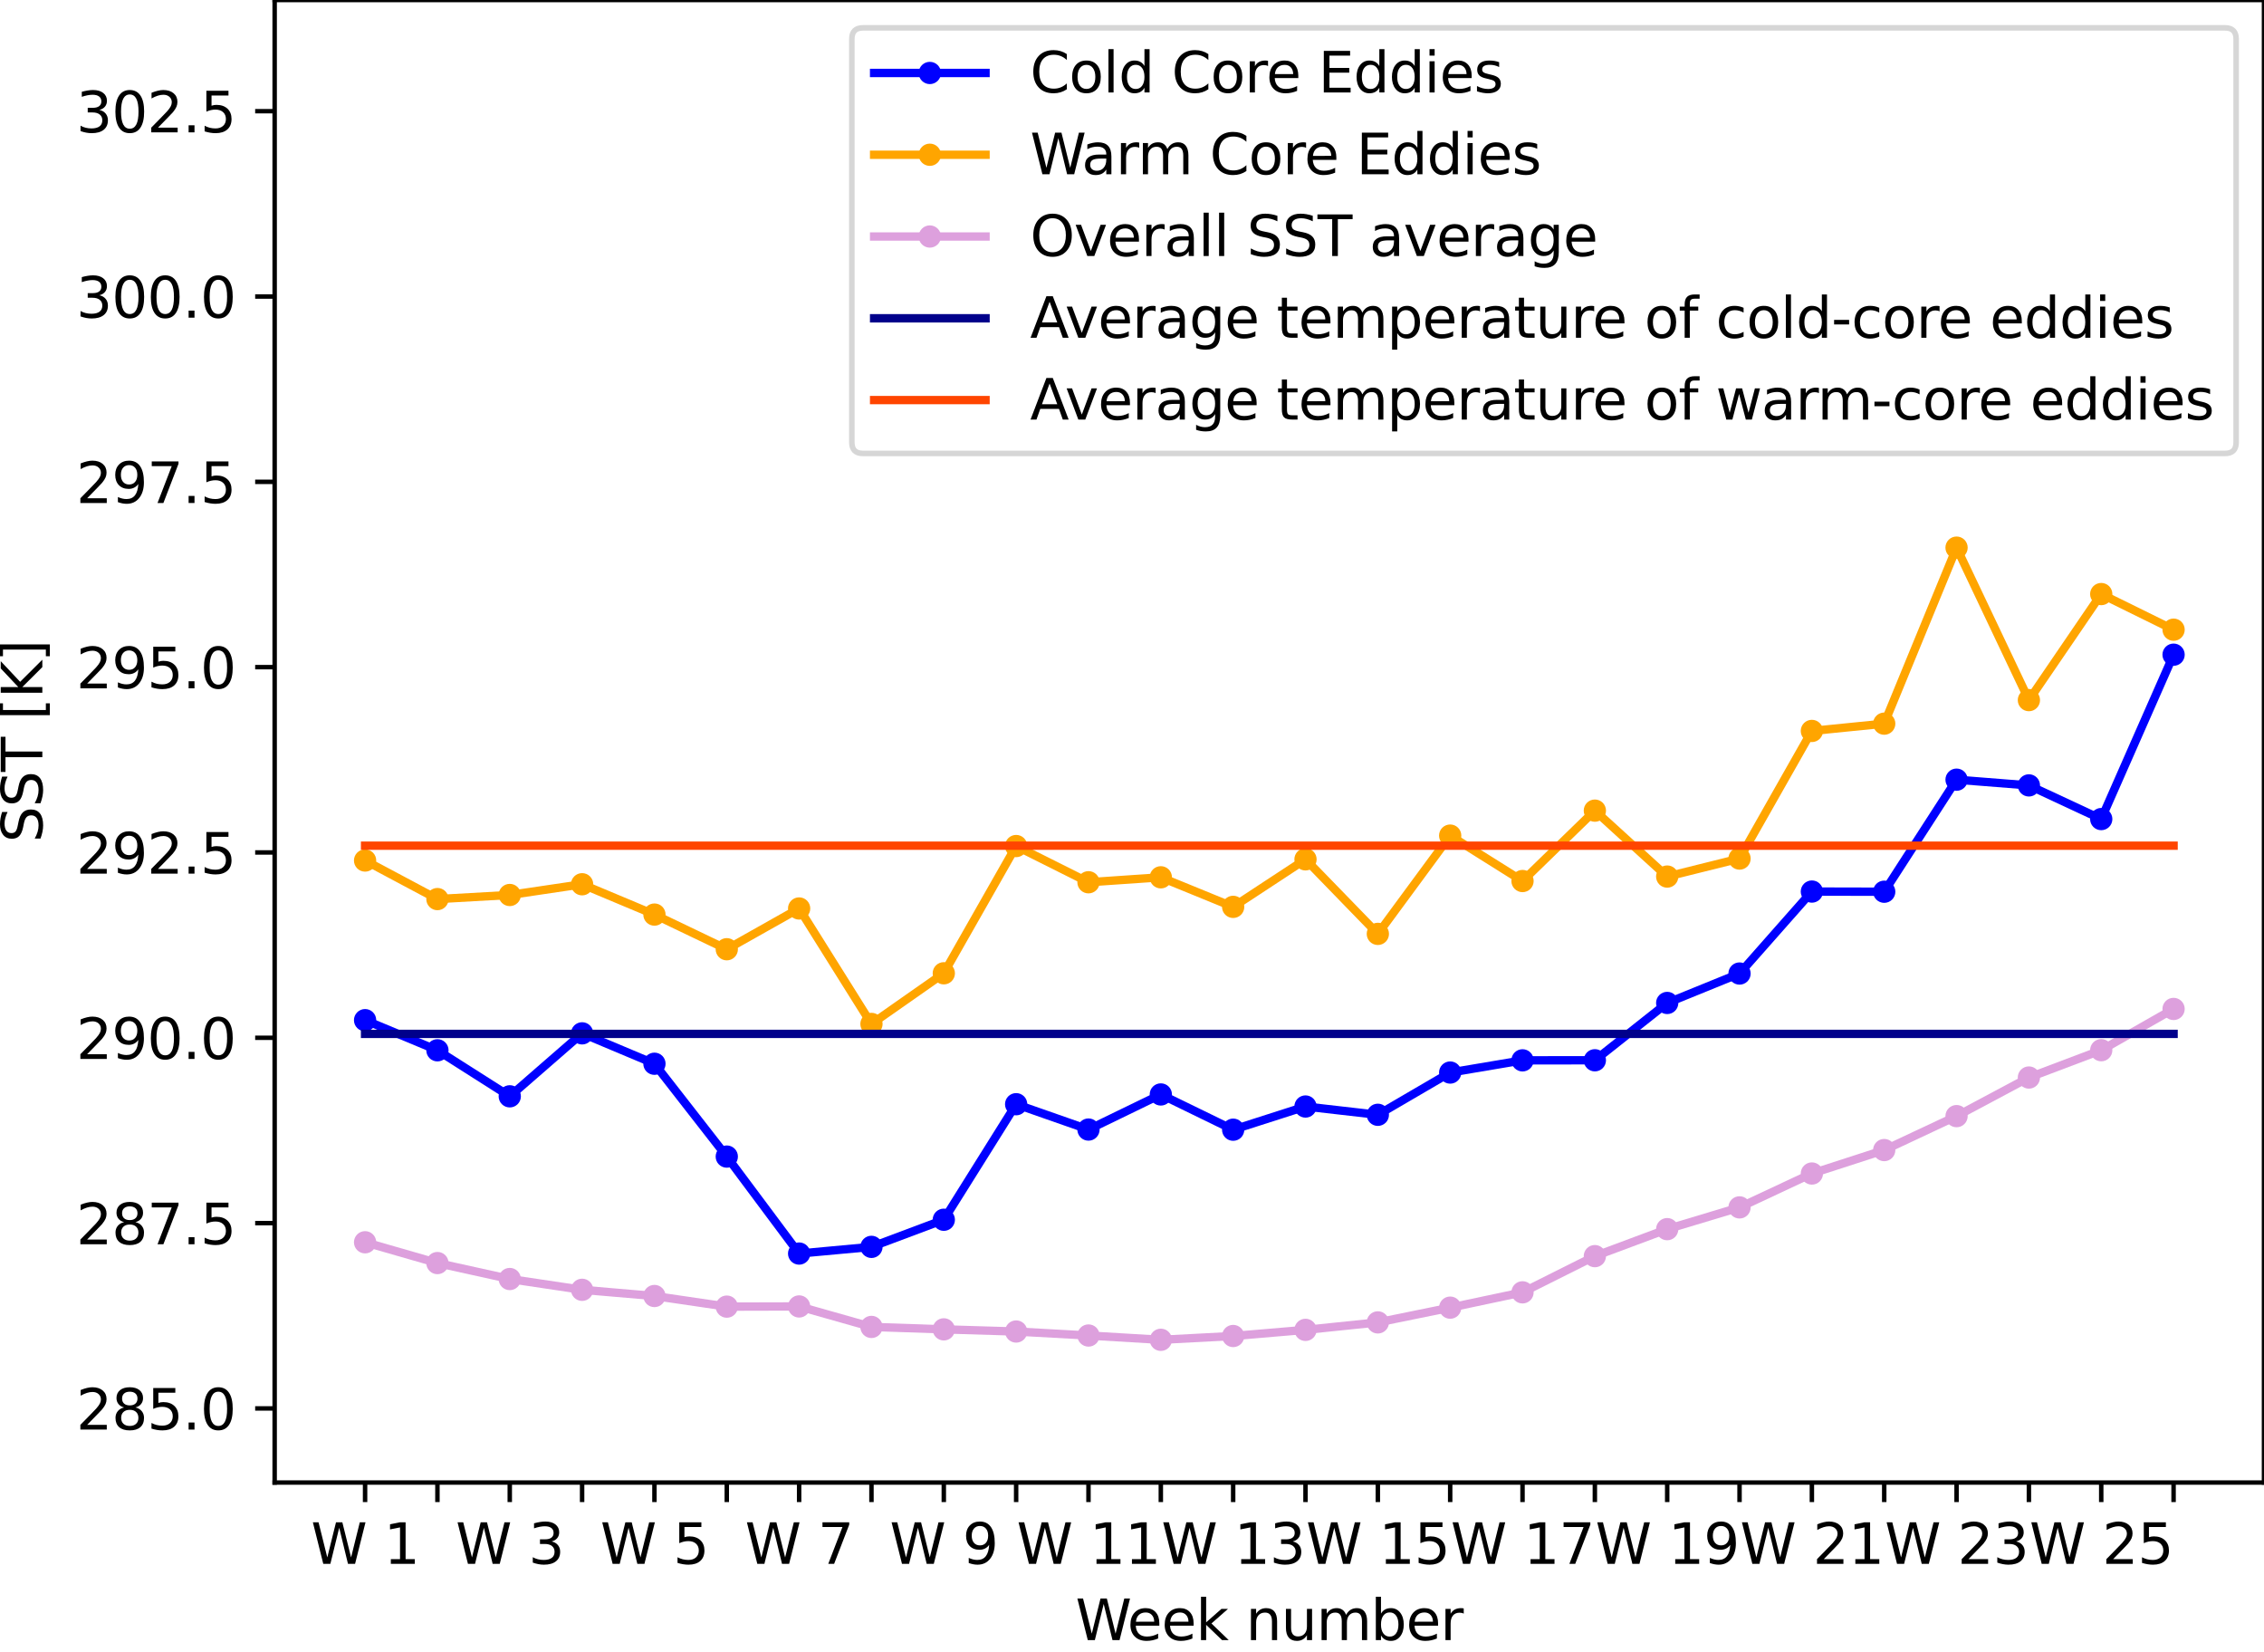 <?xml version="1.0" encoding="utf-8" standalone="no"?>
<!DOCTYPE svg PUBLIC "-//W3C//DTD SVG 1.1//EN"
  "http://www.w3.org/Graphics/SVG/1.1/DTD/svg11.dtd">
<svg xmlns:xlink="http://www.w3.org/1999/xlink" width="406.426pt" height="296.468pt" viewBox="0 0 406.426 296.468" xmlns="http://www.w3.org/2000/svg" version="1.1">
 <defs>
  <style type="text/css">*{stroke-linejoin: round; stroke-linecap: butt}</style>
 </defs>
 <g id="figure_1">
  <g id="patch_1">
   <path d="M 0 296.468 
L 406.426 296.468 
L 406.426 0 
L 0 0 
z
" style="fill: #ffffff"/>
  </g>
  <g id="axes_1">
   <g id="patch_2">
    <path d="M 49.306 266.112 
L 406.426 266.112 
L 406.426 -0 
L 49.306 -0 
z
" style="fill: #ffffff"/>
   </g>
   <g id="matplotlib.axis_1">
    <g id="xtick_1">
     <g id="line2d_1">
      <defs>
       <path id="mbf5669406e" d="M 0 0 
L 0 3.5 
" style="stroke: #000000; stroke-width: 0.8"/>
      </defs>
      <g>
       <use xlink:href="#mbf5669406e" x="65.539" y="266.112" style="stroke: #000000; stroke-width: 0.8"/>
      </g>
     </g>
     <g id="text_1">
      <!-- W 1 -->
      <g transform="translate(55.825 280.71)scale(0.1 -0.1)">
       <defs>
        <path id="DejaVuSans-57" d="M 213 4666 
L 850 4666 
L 1831 722 
L 2809 4666 
L 3519 4666 
L 4500 722 
L 5478 4666 
L 6119 4666 
L 4947 0 
L 4153 0 
L 3169 4050 
L 2175 0 
L 1381 0 
L 213 4666 
z
" transform="scale(0.016)"/>
        <path id="DejaVuSans-20" transform="scale(0.016)"/>
        <path id="DejaVuSans-31" d="M 794 531 
L 1825 531 
L 1825 4091 
L 703 3866 
L 703 4441 
L 1819 4666 
L 2450 4666 
L 2450 531 
L 3481 531 
L 3481 0 
L 794 0 
L 794 531 
z
" transform="scale(0.016)"/>
       </defs>
       <use xlink:href="#DejaVuSans-57"/>
       <use xlink:href="#DejaVuSans-20" x="98.877"/>
       <use xlink:href="#DejaVuSans-31" x="130.664"/>
      </g>
     </g>
    </g>
    <g id="xtick_2">
     <g id="line2d_2">
      <g>
       <use xlink:href="#mbf5669406e" x="78.525" y="266.112" style="stroke: #000000; stroke-width: 0.8"/>
      </g>
     </g>
     <g id="text_2">
      <!--   -->
      <g transform="translate(76.936 280.71)scale(0.1 -0.1)">
       <use xlink:href="#DejaVuSans-20"/>
      </g>
     </g>
    </g>
    <g id="xtick_3">
     <g id="line2d_3">
      <g>
       <use xlink:href="#mbf5669406e" x="91.511" y="266.112" style="stroke: #000000; stroke-width: 0.8"/>
      </g>
     </g>
     <g id="text_3">
      <!-- W 3 -->
      <g transform="translate(81.797 280.71)scale(0.1 -0.1)">
       <defs>
        <path id="DejaVuSans-33" d="M 2597 2516 
Q 3050 2419 3304 2112 
Q 3559 1806 3559 1356 
Q 3559 666 3084 287 
Q 2609 -91 1734 -91 
Q 1441 -91 1130 -33 
Q 819 25 488 141 
L 488 750 
Q 750 597 1062 519 
Q 1375 441 1716 441 
Q 2309 441 2620 675 
Q 2931 909 2931 1356 
Q 2931 1769 2642 2001 
Q 2353 2234 1838 2234 
L 1294 2234 
L 1294 2753 
L 1863 2753 
Q 2328 2753 2575 2939 
Q 2822 3125 2822 3475 
Q 2822 3834 2567 4026 
Q 2313 4219 1838 4219 
Q 1578 4219 1281 4162 
Q 984 4106 628 3988 
L 628 4550 
Q 988 4650 1302 4700 
Q 1616 4750 1894 4750 
Q 2613 4750 3031 4423 
Q 3450 4097 3450 3541 
Q 3450 3153 3228 2886 
Q 3006 2619 2597 2516 
z
" transform="scale(0.016)"/>
       </defs>
       <use xlink:href="#DejaVuSans-57"/>
       <use xlink:href="#DejaVuSans-20" x="98.877"/>
       <use xlink:href="#DejaVuSans-33" x="130.664"/>
      </g>
     </g>
    </g>
    <g id="xtick_4">
     <g id="line2d_4">
      <g>
       <use xlink:href="#mbf5669406e" x="104.498" y="266.112" style="stroke: #000000; stroke-width: 0.8"/>
      </g>
     </g>
     <g id="text_4">
      <!--   -->
      <g transform="translate(102.908 280.71)scale(0.1 -0.1)">
       <use xlink:href="#DejaVuSans-20"/>
      </g>
     </g>
    </g>
    <g id="xtick_5">
     <g id="line2d_5">
      <g>
       <use xlink:href="#mbf5669406e" x="117.484" y="266.112" style="stroke: #000000; stroke-width: 0.8"/>
      </g>
     </g>
     <g id="text_5">
      <!-- W 5 -->
      <g transform="translate(107.77 280.71)scale(0.1 -0.1)">
       <defs>
        <path id="DejaVuSans-35" d="M 691 4666 
L 3169 4666 
L 3169 4134 
L 1269 4134 
L 1269 2991 
Q 1406 3038 1543 3061 
Q 1681 3084 1819 3084 
Q 2600 3084 3056 2656 
Q 3513 2228 3513 1497 
Q 3513 744 3044 326 
Q 2575 -91 1722 -91 
Q 1428 -91 1123 -41 
Q 819 9 494 109 
L 494 744 
Q 775 591 1075 516 
Q 1375 441 1709 441 
Q 2250 441 2565 725 
Q 2881 1009 2881 1497 
Q 2881 1984 2565 2268 
Q 2250 2553 1709 2553 
Q 1456 2553 1204 2497 
Q 953 2441 691 2322 
L 691 4666 
z
" transform="scale(0.016)"/>
       </defs>
       <use xlink:href="#DejaVuSans-57"/>
       <use xlink:href="#DejaVuSans-20" x="98.877"/>
       <use xlink:href="#DejaVuSans-35" x="130.664"/>
      </g>
     </g>
    </g>
    <g id="xtick_6">
     <g id="line2d_6">
      <g>
       <use xlink:href="#mbf5669406e" x="130.47" y="266.112" style="stroke: #000000; stroke-width: 0.8"/>
      </g>
     </g>
     <g id="text_6">
      <!--   -->
      <g transform="translate(128.881 280.71)scale(0.1 -0.1)">
       <use xlink:href="#DejaVuSans-20"/>
      </g>
     </g>
    </g>
    <g id="xtick_7">
     <g id="line2d_7">
      <g>
       <use xlink:href="#mbf5669406e" x="143.456" y="266.112" style="stroke: #000000; stroke-width: 0.8"/>
      </g>
     </g>
     <g id="text_7">
      <!-- W 7 -->
      <g transform="translate(133.742 280.71)scale(0.1 -0.1)">
       <defs>
        <path id="DejaVuSans-37" d="M 525 4666 
L 3525 4666 
L 3525 4397 
L 1831 0 
L 1172 0 
L 2766 4134 
L 525 4134 
L 525 4666 
z
" transform="scale(0.016)"/>
       </defs>
       <use xlink:href="#DejaVuSans-57"/>
       <use xlink:href="#DejaVuSans-20" x="98.877"/>
       <use xlink:href="#DejaVuSans-37" x="130.664"/>
      </g>
     </g>
    </g>
    <g id="xtick_8">
     <g id="line2d_8">
      <g>
       <use xlink:href="#mbf5669406e" x="156.442" y="266.112" style="stroke: #000000; stroke-width: 0.8"/>
      </g>
     </g>
     <g id="text_8">
      <!--   -->
      <g transform="translate(154.853 280.71)scale(0.1 -0.1)">
       <use xlink:href="#DejaVuSans-20"/>
      </g>
     </g>
    </g>
    <g id="xtick_9">
     <g id="line2d_9">
      <g>
       <use xlink:href="#mbf5669406e" x="169.428" y="266.112" style="stroke: #000000; stroke-width: 0.8"/>
      </g>
     </g>
     <g id="text_9">
      <!-- W 9 -->
      <g transform="translate(159.714 280.71)scale(0.1 -0.1)">
       <defs>
        <path id="DejaVuSans-39" d="M 703 97 
L 703 672 
Q 941 559 1184 500 
Q 1428 441 1663 441 
Q 2288 441 2617 861 
Q 2947 1281 2994 2138 
Q 2813 1869 2534 1725 
Q 2256 1581 1919 1581 
Q 1219 1581 811 2004 
Q 403 2428 403 3163 
Q 403 3881 828 4315 
Q 1253 4750 1959 4750 
Q 2769 4750 3195 4129 
Q 3622 3509 3622 2328 
Q 3622 1225 3098 567 
Q 2575 -91 1691 -91 
Q 1453 -91 1209 -44 
Q 966 3 703 97 
z
M 1959 2075 
Q 2384 2075 2632 2365 
Q 2881 2656 2881 3163 
Q 2881 3666 2632 3958 
Q 2384 4250 1959 4250 
Q 1534 4250 1286 3958 
Q 1038 3666 1038 3163 
Q 1038 2656 1286 2365 
Q 1534 2075 1959 2075 
z
" transform="scale(0.016)"/>
       </defs>
       <use xlink:href="#DejaVuSans-57"/>
       <use xlink:href="#DejaVuSans-20" x="98.877"/>
       <use xlink:href="#DejaVuSans-39" x="130.664"/>
      </g>
     </g>
    </g>
    <g id="xtick_10">
     <g id="line2d_10">
      <g>
       <use xlink:href="#mbf5669406e" x="182.415" y="266.112" style="stroke: #000000; stroke-width: 0.8"/>
      </g>
     </g>
     <g id="text_10">
      <!--   -->
      <g transform="translate(180.826 280.71)scale(0.1 -0.1)">
       <use xlink:href="#DejaVuSans-20"/>
      </g>
     </g>
    </g>
    <g id="xtick_11">
     <g id="line2d_11">
      <g>
       <use xlink:href="#mbf5669406e" x="195.401" y="266.112" style="stroke: #000000; stroke-width: 0.8"/>
      </g>
     </g>
     <g id="text_11">
      <!-- W 11 -->
      <g transform="translate(182.505 280.71)scale(0.1 -0.1)">
       <use xlink:href="#DejaVuSans-57"/>
       <use xlink:href="#DejaVuSans-20" x="98.877"/>
       <use xlink:href="#DejaVuSans-31" x="130.664"/>
       <use xlink:href="#DejaVuSans-31" x="194.287"/>
      </g>
     </g>
    </g>
    <g id="xtick_12">
     <g id="line2d_12">
      <g>
       <use xlink:href="#mbf5669406e" x="208.387" y="266.112" style="stroke: #000000; stroke-width: 0.8"/>
      </g>
     </g>
     <g id="text_12">
      <!--   -->
      <g transform="translate(206.798 280.71)scale(0.1 -0.1)">
       <use xlink:href="#DejaVuSans-20"/>
      </g>
     </g>
    </g>
    <g id="xtick_13">
     <g id="line2d_13">
      <g>
       <use xlink:href="#mbf5669406e" x="221.373" y="266.112" style="stroke: #000000; stroke-width: 0.8"/>
      </g>
     </g>
     <g id="text_13">
      <!-- W 13 -->
      <g transform="translate(208.478 280.71)scale(0.1 -0.1)">
       <use xlink:href="#DejaVuSans-57"/>
       <use xlink:href="#DejaVuSans-20" x="98.877"/>
       <use xlink:href="#DejaVuSans-31" x="130.664"/>
       <use xlink:href="#DejaVuSans-33" x="194.287"/>
      </g>
     </g>
    </g>
    <g id="xtick_14">
     <g id="line2d_14">
      <g>
       <use xlink:href="#mbf5669406e" x="234.359" y="266.112" style="stroke: #000000; stroke-width: 0.8"/>
      </g>
     </g>
     <g id="text_14">
      <!--   -->
      <g transform="translate(232.77 280.71)scale(0.1 -0.1)">
       <use xlink:href="#DejaVuSans-20"/>
      </g>
     </g>
    </g>
    <g id="xtick_15">
     <g id="line2d_15">
      <g>
       <use xlink:href="#mbf5669406e" x="247.346" y="266.112" style="stroke: #000000; stroke-width: 0.8"/>
      </g>
     </g>
     <g id="text_15">
      <!-- W 15 -->
      <g transform="translate(234.45 280.71)scale(0.1 -0.1)">
       <use xlink:href="#DejaVuSans-57"/>
       <use xlink:href="#DejaVuSans-20" x="98.877"/>
       <use xlink:href="#DejaVuSans-31" x="130.664"/>
       <use xlink:href="#DejaVuSans-35" x="194.287"/>
      </g>
     </g>
    </g>
    <g id="xtick_16">
     <g id="line2d_16">
      <g>
       <use xlink:href="#mbf5669406e" x="260.332" y="266.112" style="stroke: #000000; stroke-width: 0.8"/>
      </g>
     </g>
     <g id="text_16">
      <!--   -->
      <g transform="translate(258.743 280.71)scale(0.1 -0.1)">
       <use xlink:href="#DejaVuSans-20"/>
      </g>
     </g>
    </g>
    <g id="xtick_17">
     <g id="line2d_17">
      <g>
       <use xlink:href="#mbf5669406e" x="273.318" y="266.112" style="stroke: #000000; stroke-width: 0.8"/>
      </g>
     </g>
     <g id="text_17">
      <!-- W 17 -->
      <g transform="translate(260.423 280.71)scale(0.1 -0.1)">
       <use xlink:href="#DejaVuSans-57"/>
       <use xlink:href="#DejaVuSans-20" x="98.877"/>
       <use xlink:href="#DejaVuSans-31" x="130.664"/>
       <use xlink:href="#DejaVuSans-37" x="194.287"/>
      </g>
     </g>
    </g>
    <g id="xtick_18">
     <g id="line2d_18">
      <g>
       <use xlink:href="#mbf5669406e" x="286.304" y="266.112" style="stroke: #000000; stroke-width: 0.8"/>
      </g>
     </g>
     <g id="text_18">
      <!--   -->
      <g transform="translate(284.715 280.71)scale(0.1 -0.1)">
       <use xlink:href="#DejaVuSans-20"/>
      </g>
     </g>
    </g>
    <g id="xtick_19">
     <g id="line2d_19">
      <g>
       <use xlink:href="#mbf5669406e" x="299.29" y="266.112" style="stroke: #000000; stroke-width: 0.8"/>
      </g>
     </g>
     <g id="text_19">
      <!-- W 19 -->
      <g transform="translate(286.395 280.71)scale(0.1 -0.1)">
       <use xlink:href="#DejaVuSans-57"/>
       <use xlink:href="#DejaVuSans-20" x="98.877"/>
       <use xlink:href="#DejaVuSans-31" x="130.664"/>
       <use xlink:href="#DejaVuSans-39" x="194.287"/>
      </g>
     </g>
    </g>
    <g id="xtick_20">
     <g id="line2d_20">
      <g>
       <use xlink:href="#mbf5669406e" x="312.276" y="266.112" style="stroke: #000000; stroke-width: 0.8"/>
      </g>
     </g>
     <g id="text_20">
      <!--   -->
      <g transform="translate(310.687 280.71)scale(0.1 -0.1)">
       <use xlink:href="#DejaVuSans-20"/>
      </g>
     </g>
    </g>
    <g id="xtick_21">
     <g id="line2d_21">
      <g>
       <use xlink:href="#mbf5669406e" x="325.263" y="266.112" style="stroke: #000000; stroke-width: 0.8"/>
      </g>
     </g>
     <g id="text_21">
      <!-- W 21 -->
      <g transform="translate(312.367 280.71)scale(0.1 -0.1)">
       <defs>
        <path id="DejaVuSans-32" d="M 1228 531 
L 3431 531 
L 3431 0 
L 469 0 
L 469 531 
Q 828 903 1448 1529 
Q 2069 2156 2228 2338 
Q 2531 2678 2651 2914 
Q 2772 3150 2772 3378 
Q 2772 3750 2511 3984 
Q 2250 4219 1831 4219 
Q 1534 4219 1204 4116 
Q 875 4013 500 3803 
L 500 4441 
Q 881 4594 1212 4672 
Q 1544 4750 1819 4750 
Q 2544 4750 2975 4387 
Q 3406 4025 3406 3419 
Q 3406 3131 3298 2873 
Q 3191 2616 2906 2266 
Q 2828 2175 2409 1742 
Q 1991 1309 1228 531 
z
" transform="scale(0.016)"/>
       </defs>
       <use xlink:href="#DejaVuSans-57"/>
       <use xlink:href="#DejaVuSans-20" x="98.877"/>
       <use xlink:href="#DejaVuSans-32" x="130.664"/>
       <use xlink:href="#DejaVuSans-31" x="194.287"/>
      </g>
     </g>
    </g>
    <g id="xtick_22">
     <g id="line2d_22">
      <g>
       <use xlink:href="#mbf5669406e" x="338.249" y="266.112" style="stroke: #000000; stroke-width: 0.8"/>
      </g>
     </g>
     <g id="text_22">
      <!--   -->
      <g transform="translate(336.66 280.71)scale(0.1 -0.1)">
       <use xlink:href="#DejaVuSans-20"/>
      </g>
     </g>
    </g>
    <g id="xtick_23">
     <g id="line2d_23">
      <g>
       <use xlink:href="#mbf5669406e" x="351.235" y="266.112" style="stroke: #000000; stroke-width: 0.8"/>
      </g>
     </g>
     <g id="text_23">
      <!-- W 23 -->
      <g transform="translate(338.34 280.71)scale(0.1 -0.1)">
       <use xlink:href="#DejaVuSans-57"/>
       <use xlink:href="#DejaVuSans-20" x="98.877"/>
       <use xlink:href="#DejaVuSans-32" x="130.664"/>
       <use xlink:href="#DejaVuSans-33" x="194.287"/>
      </g>
     </g>
    </g>
    <g id="xtick_24">
     <g id="line2d_24">
      <g>
       <use xlink:href="#mbf5669406e" x="364.221" y="266.112" style="stroke: #000000; stroke-width: 0.8"/>
      </g>
     </g>
     <g id="text_24">
      <!--   -->
      <g transform="translate(362.632 280.71)scale(0.1 -0.1)">
       <use xlink:href="#DejaVuSans-20"/>
      </g>
     </g>
    </g>
    <g id="xtick_25">
     <g id="line2d_25">
      <g>
       <use xlink:href="#mbf5669406e" x="377.207" y="266.112" style="stroke: #000000; stroke-width: 0.8"/>
      </g>
     </g>
     <g id="text_25">
      <!-- W 25 -->
      <g transform="translate(364.312 280.71)scale(0.1 -0.1)">
       <use xlink:href="#DejaVuSans-57"/>
       <use xlink:href="#DejaVuSans-20" x="98.877"/>
       <use xlink:href="#DejaVuSans-32" x="130.664"/>
       <use xlink:href="#DejaVuSans-35" x="194.287"/>
      </g>
     </g>
    </g>
    <g id="xtick_26">
     <g id="line2d_26">
      <g>
       <use xlink:href="#mbf5669406e" x="390.194" y="266.112" style="stroke: #000000; stroke-width: 0.8"/>
      </g>
     </g>
     <g id="text_26">
      <!--   -->
      <g transform="translate(388.604 280.71)scale(0.1 -0.1)">
       <use xlink:href="#DejaVuSans-20"/>
      </g>
     </g>
    </g>
    <g id="text_27">
     <!-- Week number -->
     <g transform="translate(193.065 294.389)scale(0.1 -0.1)">
      <defs>
       <path id="DejaVuSans-65" d="M 3597 1894 
L 3597 1613 
L 953 1613 
Q 991 1019 1311 708 
Q 1631 397 2203 397 
Q 2534 397 2845 478 
Q 3156 559 3463 722 
L 3463 178 
Q 3153 47 2828 -22 
Q 2503 -91 2169 -91 
Q 1331 -91 842 396 
Q 353 884 353 1716 
Q 353 2575 817 3079 
Q 1281 3584 2069 3584 
Q 2775 3584 3186 3129 
Q 3597 2675 3597 1894 
z
M 3022 2063 
Q 3016 2534 2758 2815 
Q 2500 3097 2075 3097 
Q 1594 3097 1305 2825 
Q 1016 2553 972 2059 
L 3022 2063 
z
" transform="scale(0.016)"/>
       <path id="DejaVuSans-6b" d="M 581 4863 
L 1159 4863 
L 1159 1991 
L 2875 3500 
L 3609 3500 
L 1753 1863 
L 3688 0 
L 2938 0 
L 1159 1709 
L 1159 0 
L 581 0 
L 581 4863 
z
" transform="scale(0.016)"/>
       <path id="DejaVuSans-6e" d="M 3513 2113 
L 3513 0 
L 2938 0 
L 2938 2094 
Q 2938 2591 2744 2837 
Q 2550 3084 2163 3084 
Q 1697 3084 1428 2787 
Q 1159 2491 1159 1978 
L 1159 0 
L 581 0 
L 581 3500 
L 1159 3500 
L 1159 2956 
Q 1366 3272 1645 3428 
Q 1925 3584 2291 3584 
Q 2894 3584 3203 3211 
Q 3513 2838 3513 2113 
z
" transform="scale(0.016)"/>
       <path id="DejaVuSans-75" d="M 544 1381 
L 544 3500 
L 1119 3500 
L 1119 1403 
Q 1119 906 1312 657 
Q 1506 409 1894 409 
Q 2359 409 2629 706 
Q 2900 1003 2900 1516 
L 2900 3500 
L 3475 3500 
L 3475 0 
L 2900 0 
L 2900 538 
Q 2691 219 2414 64 
Q 2138 -91 1772 -91 
Q 1169 -91 856 284 
Q 544 659 544 1381 
z
M 1991 3584 
L 1991 3584 
z
" transform="scale(0.016)"/>
       <path id="DejaVuSans-6d" d="M 3328 2828 
Q 3544 3216 3844 3400 
Q 4144 3584 4550 3584 
Q 5097 3584 5394 3201 
Q 5691 2819 5691 2113 
L 5691 0 
L 5113 0 
L 5113 2094 
Q 5113 2597 4934 2840 
Q 4756 3084 4391 3084 
Q 3944 3084 3684 2787 
Q 3425 2491 3425 1978 
L 3425 0 
L 2847 0 
L 2847 2094 
Q 2847 2600 2669 2842 
Q 2491 3084 2119 3084 
Q 1678 3084 1418 2786 
Q 1159 2488 1159 1978 
L 1159 0 
L 581 0 
L 581 3500 
L 1159 3500 
L 1159 2956 
Q 1356 3278 1631 3431 
Q 1906 3584 2284 3584 
Q 2666 3584 2933 3390 
Q 3200 3197 3328 2828 
z
" transform="scale(0.016)"/>
       <path id="DejaVuSans-62" d="M 3116 1747 
Q 3116 2381 2855 2742 
Q 2594 3103 2138 3103 
Q 1681 3103 1420 2742 
Q 1159 2381 1159 1747 
Q 1159 1113 1420 752 
Q 1681 391 2138 391 
Q 2594 391 2855 752 
Q 3116 1113 3116 1747 
z
M 1159 2969 
Q 1341 3281 1617 3432 
Q 1894 3584 2278 3584 
Q 2916 3584 3314 3078 
Q 3713 2572 3713 1747 
Q 3713 922 3314 415 
Q 2916 -91 2278 -91 
Q 1894 -91 1617 61 
Q 1341 213 1159 525 
L 1159 0 
L 581 0 
L 581 4863 
L 1159 4863 
L 1159 2969 
z
" transform="scale(0.016)"/>
       <path id="DejaVuSans-72" d="M 2631 2963 
Q 2534 3019 2420 3045 
Q 2306 3072 2169 3072 
Q 1681 3072 1420 2755 
Q 1159 2438 1159 1844 
L 1159 0 
L 581 0 
L 581 3500 
L 1159 3500 
L 1159 2956 
Q 1341 3275 1631 3429 
Q 1922 3584 2338 3584 
Q 2397 3584 2469 3576 
Q 2541 3569 2628 3553 
L 2631 2963 
z
" transform="scale(0.016)"/>
      </defs>
      <use xlink:href="#DejaVuSans-57"/>
      <use xlink:href="#DejaVuSans-65" x="93.002"/>
      <use xlink:href="#DejaVuSans-65" x="154.525"/>
      <use xlink:href="#DejaVuSans-6b" x="216.049"/>
      <use xlink:href="#DejaVuSans-20" x="273.959"/>
      <use xlink:href="#DejaVuSans-6e" x="305.746"/>
      <use xlink:href="#DejaVuSans-75" x="369.125"/>
      <use xlink:href="#DejaVuSans-6d" x="432.504"/>
      <use xlink:href="#DejaVuSans-62" x="529.916"/>
      <use xlink:href="#DejaVuSans-65" x="593.393"/>
      <use xlink:href="#DejaVuSans-72" x="654.916"/>
     </g>
    </g>
   </g>
   <g id="matplotlib.axis_2">
    <g id="ytick_1">
     <g id="line2d_27">
      <defs>
       <path id="m4d69c27ad4" d="M 0 0 
L -3.5 0 
" style="stroke: #000000; stroke-width: 0.8"/>
      </defs>
      <g>
       <use xlink:href="#m4d69c27ad4" x="49.306" y="252.806" style="stroke: #000000; stroke-width: 0.8"/>
      </g>
     </g>
     <g id="text_28">
      <!-- 285.0 -->
      <g transform="translate(13.678 256.606)scale(0.1 -0.1)">
       <defs>
        <path id="DejaVuSans-38" d="M 2034 2216 
Q 1584 2216 1326 1975 
Q 1069 1734 1069 1313 
Q 1069 891 1326 650 
Q 1584 409 2034 409 
Q 2484 409 2743 651 
Q 3003 894 3003 1313 
Q 3003 1734 2745 1975 
Q 2488 2216 2034 2216 
z
M 1403 2484 
Q 997 2584 770 2862 
Q 544 3141 544 3541 
Q 544 4100 942 4425 
Q 1341 4750 2034 4750 
Q 2731 4750 3128 4425 
Q 3525 4100 3525 3541 
Q 3525 3141 3298 2862 
Q 3072 2584 2669 2484 
Q 3125 2378 3379 2068 
Q 3634 1759 3634 1313 
Q 3634 634 3220 271 
Q 2806 -91 2034 -91 
Q 1263 -91 848 271 
Q 434 634 434 1313 
Q 434 1759 690 2068 
Q 947 2378 1403 2484 
z
M 1172 3481 
Q 1172 3119 1398 2916 
Q 1625 2713 2034 2713 
Q 2441 2713 2670 2916 
Q 2900 3119 2900 3481 
Q 2900 3844 2670 4047 
Q 2441 4250 2034 4250 
Q 1625 4250 1398 4047 
Q 1172 3844 1172 3481 
z
" transform="scale(0.016)"/>
        <path id="DejaVuSans-2e" d="M 684 794 
L 1344 794 
L 1344 0 
L 684 0 
L 684 794 
z
" transform="scale(0.016)"/>
        <path id="DejaVuSans-30" d="M 2034 4250 
Q 1547 4250 1301 3770 
Q 1056 3291 1056 2328 
Q 1056 1369 1301 889 
Q 1547 409 2034 409 
Q 2525 409 2770 889 
Q 3016 1369 3016 2328 
Q 3016 3291 2770 3770 
Q 2525 4250 2034 4250 
z
M 2034 4750 
Q 2819 4750 3233 4129 
Q 3647 3509 3647 2328 
Q 3647 1150 3233 529 
Q 2819 -91 2034 -91 
Q 1250 -91 836 529 
Q 422 1150 422 2328 
Q 422 3509 836 4129 
Q 1250 4750 2034 4750 
z
" transform="scale(0.016)"/>
       </defs>
       <use xlink:href="#DejaVuSans-32"/>
       <use xlink:href="#DejaVuSans-38" x="63.623"/>
       <use xlink:href="#DejaVuSans-35" x="127.246"/>
       <use xlink:href="#DejaVuSans-2e" x="190.869"/>
       <use xlink:href="#DejaVuSans-30" x="222.656"/>
      </g>
     </g>
    </g>
    <g id="ytick_2">
     <g id="line2d_28">
      <g>
       <use xlink:href="#m4d69c27ad4" x="49.306" y="219.542" style="stroke: #000000; stroke-width: 0.8"/>
      </g>
     </g>
     <g id="text_29">
      <!-- 287.5 -->
      <g transform="translate(13.678 223.342)scale(0.1 -0.1)">
       <use xlink:href="#DejaVuSans-32"/>
       <use xlink:href="#DejaVuSans-38" x="63.623"/>
       <use xlink:href="#DejaVuSans-37" x="127.246"/>
       <use xlink:href="#DejaVuSans-2e" x="190.869"/>
       <use xlink:href="#DejaVuSans-35" x="222.656"/>
      </g>
     </g>
    </g>
    <g id="ytick_3">
     <g id="line2d_29">
      <g>
       <use xlink:href="#m4d69c27ad4" x="49.306" y="186.278" style="stroke: #000000; stroke-width: 0.8"/>
      </g>
     </g>
     <g id="text_30">
      <!-- 290.0 -->
      <g transform="translate(13.678 190.078)scale(0.1 -0.1)">
       <use xlink:href="#DejaVuSans-32"/>
       <use xlink:href="#DejaVuSans-39" x="63.623"/>
       <use xlink:href="#DejaVuSans-30" x="127.246"/>
       <use xlink:href="#DejaVuSans-2e" x="190.869"/>
       <use xlink:href="#DejaVuSans-30" x="222.656"/>
      </g>
     </g>
    </g>
    <g id="ytick_4">
     <g id="line2d_30">
      <g>
       <use xlink:href="#m4d69c27ad4" x="49.306" y="153.014" style="stroke: #000000; stroke-width: 0.8"/>
      </g>
     </g>
     <g id="text_31">
      <!-- 292.5 -->
      <g transform="translate(13.678 156.814)scale(0.1 -0.1)">
       <use xlink:href="#DejaVuSans-32"/>
       <use xlink:href="#DejaVuSans-39" x="63.623"/>
       <use xlink:href="#DejaVuSans-32" x="127.246"/>
       <use xlink:href="#DejaVuSans-2e" x="190.869"/>
       <use xlink:href="#DejaVuSans-35" x="222.656"/>
      </g>
     </g>
    </g>
    <g id="ytick_5">
     <g id="line2d_31">
      <g>
       <use xlink:href="#m4d69c27ad4" x="49.306" y="119.75" style="stroke: #000000; stroke-width: 0.8"/>
      </g>
     </g>
     <g id="text_32">
      <!-- 295.0 -->
      <g transform="translate(13.678 123.55)scale(0.1 -0.1)">
       <use xlink:href="#DejaVuSans-32"/>
       <use xlink:href="#DejaVuSans-39" x="63.623"/>
       <use xlink:href="#DejaVuSans-35" x="127.246"/>
       <use xlink:href="#DejaVuSans-2e" x="190.869"/>
       <use xlink:href="#DejaVuSans-30" x="222.656"/>
      </g>
     </g>
    </g>
    <g id="ytick_6">
     <g id="line2d_32">
      <g>
       <use xlink:href="#m4d69c27ad4" x="49.306" y="86.486" style="stroke: #000000; stroke-width: 0.8"/>
      </g>
     </g>
     <g id="text_33">
      <!-- 297.5 -->
      <g transform="translate(13.678 90.286)scale(0.1 -0.1)">
       <use xlink:href="#DejaVuSans-32"/>
       <use xlink:href="#DejaVuSans-39" x="63.623"/>
       <use xlink:href="#DejaVuSans-37" x="127.246"/>
       <use xlink:href="#DejaVuSans-2e" x="190.869"/>
       <use xlink:href="#DejaVuSans-35" x="222.656"/>
      </g>
     </g>
    </g>
    <g id="ytick_7">
     <g id="line2d_33">
      <g>
       <use xlink:href="#m4d69c27ad4" x="49.306" y="53.222" style="stroke: #000000; stroke-width: 0.8"/>
      </g>
     </g>
     <g id="text_34">
      <!-- 300.0 -->
      <g transform="translate(13.678 57.022)scale(0.1 -0.1)">
       <use xlink:href="#DejaVuSans-33"/>
       <use xlink:href="#DejaVuSans-30" x="63.623"/>
       <use xlink:href="#DejaVuSans-30" x="127.246"/>
       <use xlink:href="#DejaVuSans-2e" x="190.869"/>
       <use xlink:href="#DejaVuSans-30" x="222.656"/>
      </g>
     </g>
    </g>
    <g id="ytick_8">
     <g id="line2d_34">
      <g>
       <use xlink:href="#m4d69c27ad4" x="49.306" y="19.958" style="stroke: #000000; stroke-width: 0.8"/>
      </g>
     </g>
     <g id="text_35">
      <!-- 302.5 -->
      <g transform="translate(13.678 23.758)scale(0.1 -0.1)">
       <use xlink:href="#DejaVuSans-33"/>
       <use xlink:href="#DejaVuSans-30" x="63.623"/>
       <use xlink:href="#DejaVuSans-32" x="127.246"/>
       <use xlink:href="#DejaVuSans-2e" x="190.869"/>
       <use xlink:href="#DejaVuSans-35" x="222.656"/>
      </g>
     </g>
    </g>
    <g id="text_36">
     <!-- SST [K] -->
     <g transform="translate(7.598 151.228)rotate(-90)scale(0.1 -0.1)">
      <defs>
       <path id="DejaVuSans-53" d="M 3425 4513 
L 3425 3897 
Q 3066 4069 2747 4153 
Q 2428 4238 2131 4238 
Q 1616 4238 1336 4038 
Q 1056 3838 1056 3469 
Q 1056 3159 1242 3001 
Q 1428 2844 1947 2747 
L 2328 2669 
Q 3034 2534 3370 2195 
Q 3706 1856 3706 1288 
Q 3706 609 3251 259 
Q 2797 -91 1919 -91 
Q 1588 -91 1214 -16 
Q 841 59 441 206 
L 441 856 
Q 825 641 1194 531 
Q 1563 422 1919 422 
Q 2459 422 2753 634 
Q 3047 847 3047 1241 
Q 3047 1584 2836 1778 
Q 2625 1972 2144 2069 
L 1759 2144 
Q 1053 2284 737 2584 
Q 422 2884 422 3419 
Q 422 4038 858 4394 
Q 1294 4750 2059 4750 
Q 2388 4750 2728 4690 
Q 3069 4631 3425 4513 
z
" transform="scale(0.016)"/>
       <path id="DejaVuSans-54" d="M -19 4666 
L 3928 4666 
L 3928 4134 
L 2272 4134 
L 2272 0 
L 1638 0 
L 1638 4134 
L -19 4134 
L -19 4666 
z
" transform="scale(0.016)"/>
       <path id="DejaVuSans-5b" d="M 550 4863 
L 1875 4863 
L 1875 4416 
L 1125 4416 
L 1125 -397 
L 1875 -397 
L 1875 -844 
L 550 -844 
L 550 4863 
z
" transform="scale(0.016)"/>
       <path id="DejaVuSans-4b" d="M 628 4666 
L 1259 4666 
L 1259 2694 
L 3353 4666 
L 4166 4666 
L 1850 2491 
L 4331 0 
L 3500 0 
L 1259 2247 
L 1259 0 
L 628 0 
L 628 4666 
z
" transform="scale(0.016)"/>
       <path id="DejaVuSans-5d" d="M 1947 4863 
L 1947 -844 
L 622 -844 
L 622 -397 
L 1369 -397 
L 1369 4416 
L 622 4416 
L 622 4863 
L 1947 4863 
z
" transform="scale(0.016)"/>
      </defs>
      <use xlink:href="#DejaVuSans-53"/>
      <use xlink:href="#DejaVuSans-53" x="63.477"/>
      <use xlink:href="#DejaVuSans-54" x="126.953"/>
      <use xlink:href="#DejaVuSans-20" x="188.037"/>
      <use xlink:href="#DejaVuSans-5b" x="219.824"/>
      <use xlink:href="#DejaVuSans-4b" x="258.838"/>
      <use xlink:href="#DejaVuSans-5d" x="324.414"/>
     </g>
    </g>
   </g>
   <g id="line2d_35">
    <path d="M 65.539 183.115 
L 78.525 188.524 
L 91.511 196.785 
L 104.498 185.483 
L 117.484 190.939 
L 130.47 207.602 
L 143.456 225.009 
L 156.442 223.809 
L 169.428 218.941 
L 182.415 198.203 
L 195.401 202.751 
L 208.387 196.451 
L 221.373 202.776 
L 234.359 198.615 
L 247.346 200.102 
L 260.332 192.518 
L 273.318 190.328 
L 286.304 190.315 
L 299.29 180.026 
L 312.276 174.745 
L 325.263 160.033 
L 338.249 160.062 
L 351.235 139.95 
L 364.221 140.975 
L 377.207 147.02 
L 390.194 117.514 
" clip-path="url(#pfa1d1d96e3)" style="fill: none; stroke: #0000ff; stroke-width: 1.5; stroke-linecap: square"/>
    <defs>
     <path id="med1e86ca5b" d="M 0 1.5 
C 0.398 1.5 0.779 1.342 1.061 1.061 
C 1.342 0.779 1.5 0.398 1.5 0 
C 1.5 -0.398 1.342 -0.779 1.061 -1.061 
C 0.779 -1.342 0.398 -1.5 0 -1.5 
C -0.398 -1.5 -0.779 -1.342 -1.061 -1.061 
C -1.342 -0.779 -1.5 -0.398 -1.5 0 
C -1.5 0.398 -1.342 0.779 -1.061 1.061 
C -0.779 1.342 -0.398 1.5 0 1.5 
z
" style="stroke: #0000ff"/>
    </defs>
    <g clip-path="url(#pfa1d1d96e3)">
     <use xlink:href="#med1e86ca5b" x="65.539" y="183.115" style="fill: #0000ff; stroke: #0000ff"/>
     <use xlink:href="#med1e86ca5b" x="78.525" y="188.524" style="fill: #0000ff; stroke: #0000ff"/>
     <use xlink:href="#med1e86ca5b" x="91.511" y="196.785" style="fill: #0000ff; stroke: #0000ff"/>
     <use xlink:href="#med1e86ca5b" x="104.498" y="185.483" style="fill: #0000ff; stroke: #0000ff"/>
     <use xlink:href="#med1e86ca5b" x="117.484" y="190.939" style="fill: #0000ff; stroke: #0000ff"/>
     <use xlink:href="#med1e86ca5b" x="130.47" y="207.602" style="fill: #0000ff; stroke: #0000ff"/>
     <use xlink:href="#med1e86ca5b" x="143.456" y="225.009" style="fill: #0000ff; stroke: #0000ff"/>
     <use xlink:href="#med1e86ca5b" x="156.442" y="223.809" style="fill: #0000ff; stroke: #0000ff"/>
     <use xlink:href="#med1e86ca5b" x="169.428" y="218.941" style="fill: #0000ff; stroke: #0000ff"/>
     <use xlink:href="#med1e86ca5b" x="182.415" y="198.203" style="fill: #0000ff; stroke: #0000ff"/>
     <use xlink:href="#med1e86ca5b" x="195.401" y="202.751" style="fill: #0000ff; stroke: #0000ff"/>
     <use xlink:href="#med1e86ca5b" x="208.387" y="196.451" style="fill: #0000ff; stroke: #0000ff"/>
     <use xlink:href="#med1e86ca5b" x="221.373" y="202.776" style="fill: #0000ff; stroke: #0000ff"/>
     <use xlink:href="#med1e86ca5b" x="234.359" y="198.615" style="fill: #0000ff; stroke: #0000ff"/>
     <use xlink:href="#med1e86ca5b" x="247.346" y="200.102" style="fill: #0000ff; stroke: #0000ff"/>
     <use xlink:href="#med1e86ca5b" x="260.332" y="192.518" style="fill: #0000ff; stroke: #0000ff"/>
     <use xlink:href="#med1e86ca5b" x="273.318" y="190.328" style="fill: #0000ff; stroke: #0000ff"/>
     <use xlink:href="#med1e86ca5b" x="286.304" y="190.315" style="fill: #0000ff; stroke: #0000ff"/>
     <use xlink:href="#med1e86ca5b" x="299.29" y="180.026" style="fill: #0000ff; stroke: #0000ff"/>
     <use xlink:href="#med1e86ca5b" x="312.276" y="174.745" style="fill: #0000ff; stroke: #0000ff"/>
     <use xlink:href="#med1e86ca5b" x="325.263" y="160.033" style="fill: #0000ff; stroke: #0000ff"/>
     <use xlink:href="#med1e86ca5b" x="338.249" y="160.062" style="fill: #0000ff; stroke: #0000ff"/>
     <use xlink:href="#med1e86ca5b" x="351.235" y="139.95" style="fill: #0000ff; stroke: #0000ff"/>
     <use xlink:href="#med1e86ca5b" x="364.221" y="140.975" style="fill: #0000ff; stroke: #0000ff"/>
     <use xlink:href="#med1e86ca5b" x="377.207" y="147.02" style="fill: #0000ff; stroke: #0000ff"/>
     <use xlink:href="#med1e86ca5b" x="390.194" y="117.514" style="fill: #0000ff; stroke: #0000ff"/>
    </g>
   </g>
   <g id="line2d_36">
    <path d="M 65.539 154.46 
L 78.525 161.382 
L 91.511 160.648 
L 104.498 158.721 
L 117.484 164.164 
L 130.47 170.384 
L 143.456 163.069 
L 156.442 183.795 
L 169.428 174.701 
L 182.415 151.863 
L 195.401 158.362 
L 208.387 157.473 
L 221.373 162.779 
L 234.359 154.25 
L 247.346 167.628 
L 260.332 149.989 
L 273.318 158.142 
L 286.304 145.506 
L 299.29 157.34 
L 312.276 154.109 
L 325.263 131.201 
L 338.249 129.893 
L 351.235 98.301 
L 364.221 125.667 
L 377.207 106.633 
L 390.194 113.027 
" clip-path="url(#pfa1d1d96e3)" style="fill: none; stroke: #ffa500; stroke-width: 1.5; stroke-linecap: square"/>
    <defs>
     <path id="ma72f9df06e" d="M 0 1.5 
C 0.398 1.5 0.779 1.342 1.061 1.061 
C 1.342 0.779 1.5 0.398 1.5 0 
C 1.5 -0.398 1.342 -0.779 1.061 -1.061 
C 0.779 -1.342 0.398 -1.5 0 -1.5 
C -0.398 -1.5 -0.779 -1.342 -1.061 -1.061 
C -1.342 -0.779 -1.5 -0.398 -1.5 0 
C -1.5 0.398 -1.342 0.779 -1.061 1.061 
C -0.779 1.342 -0.398 1.5 0 1.5 
z
" style="stroke: #ffa500"/>
    </defs>
    <g clip-path="url(#pfa1d1d96e3)">
     <use xlink:href="#ma72f9df06e" x="65.539" y="154.46" style="fill: #ffa500; stroke: #ffa500"/>
     <use xlink:href="#ma72f9df06e" x="78.525" y="161.382" style="fill: #ffa500; stroke: #ffa500"/>
     <use xlink:href="#ma72f9df06e" x="91.511" y="160.648" style="fill: #ffa500; stroke: #ffa500"/>
     <use xlink:href="#ma72f9df06e" x="104.498" y="158.721" style="fill: #ffa500; stroke: #ffa500"/>
     <use xlink:href="#ma72f9df06e" x="117.484" y="164.164" style="fill: #ffa500; stroke: #ffa500"/>
     <use xlink:href="#ma72f9df06e" x="130.47" y="170.384" style="fill: #ffa500; stroke: #ffa500"/>
     <use xlink:href="#ma72f9df06e" x="143.456" y="163.069" style="fill: #ffa500; stroke: #ffa500"/>
     <use xlink:href="#ma72f9df06e" x="156.442" y="183.795" style="fill: #ffa500; stroke: #ffa500"/>
     <use xlink:href="#ma72f9df06e" x="169.428" y="174.701" style="fill: #ffa500; stroke: #ffa500"/>
     <use xlink:href="#ma72f9df06e" x="182.415" y="151.863" style="fill: #ffa500; stroke: #ffa500"/>
     <use xlink:href="#ma72f9df06e" x="195.401" y="158.362" style="fill: #ffa500; stroke: #ffa500"/>
     <use xlink:href="#ma72f9df06e" x="208.387" y="157.473" style="fill: #ffa500; stroke: #ffa500"/>
     <use xlink:href="#ma72f9df06e" x="221.373" y="162.779" style="fill: #ffa500; stroke: #ffa500"/>
     <use xlink:href="#ma72f9df06e" x="234.359" y="154.25" style="fill: #ffa500; stroke: #ffa500"/>
     <use xlink:href="#ma72f9df06e" x="247.346" y="167.628" style="fill: #ffa500; stroke: #ffa500"/>
     <use xlink:href="#ma72f9df06e" x="260.332" y="149.989" style="fill: #ffa500; stroke: #ffa500"/>
     <use xlink:href="#ma72f9df06e" x="273.318" y="158.142" style="fill: #ffa500; stroke: #ffa500"/>
     <use xlink:href="#ma72f9df06e" x="286.304" y="145.506" style="fill: #ffa500; stroke: #ffa500"/>
     <use xlink:href="#ma72f9df06e" x="299.29" y="157.34" style="fill: #ffa500; stroke: #ffa500"/>
     <use xlink:href="#ma72f9df06e" x="312.276" y="154.109" style="fill: #ffa500; stroke: #ffa500"/>
     <use xlink:href="#ma72f9df06e" x="325.263" y="131.201" style="fill: #ffa500; stroke: #ffa500"/>
     <use xlink:href="#ma72f9df06e" x="338.249" y="129.893" style="fill: #ffa500; stroke: #ffa500"/>
     <use xlink:href="#ma72f9df06e" x="351.235" y="98.301" style="fill: #ffa500; stroke: #ffa500"/>
     <use xlink:href="#ma72f9df06e" x="364.221" y="125.667" style="fill: #ffa500; stroke: #ffa500"/>
     <use xlink:href="#ma72f9df06e" x="377.207" y="106.633" style="fill: #ffa500; stroke: #ffa500"/>
     <use xlink:href="#ma72f9df06e" x="390.194" y="113.027" style="fill: #ffa500; stroke: #ffa500"/>
    </g>
   </g>
   <g id="line2d_37">
    <path d="M 65.539 222.984 
L 78.525 226.716 
L 91.511 229.58 
L 104.498 231.516 
L 117.484 232.628 
L 130.47 234.535 
L 143.456 234.503 
L 156.442 238.179 
L 169.428 238.614 
L 182.415 239.002 
L 195.401 239.72 
L 208.387 240.491 
L 221.373 239.808 
L 234.359 238.707 
L 247.346 237.365 
L 260.332 234.719 
L 273.318 231.97 
L 286.304 225.472 
L 299.29 220.628 
L 312.276 216.722 
L 325.263 210.641 
L 338.249 206.434 
L 351.235 200.34 
L 364.221 193.412 
L 377.207 188.505 
L 390.194 181.103 
" clip-path="url(#pfa1d1d96e3)" style="fill: none; stroke: #dda0dd; stroke-width: 1.5; stroke-linecap: square"/>
    <defs>
     <path id="mb8e9a6e1a8" d="M 0 1.5 
C 0.398 1.5 0.779 1.342 1.061 1.061 
C 1.342 0.779 1.5 0.398 1.5 0 
C 1.5 -0.398 1.342 -0.779 1.061 -1.061 
C 0.779 -1.342 0.398 -1.5 0 -1.5 
C -0.398 -1.5 -0.779 -1.342 -1.061 -1.061 
C -1.342 -0.779 -1.5 -0.398 -1.5 0 
C -1.5 0.398 -1.342 0.779 -1.061 1.061 
C -0.779 1.342 -0.398 1.5 0 1.5 
z
" style="stroke: #dda0dd"/>
    </defs>
    <g clip-path="url(#pfa1d1d96e3)">
     <use xlink:href="#mb8e9a6e1a8" x="65.539" y="222.984" style="fill: #dda0dd; stroke: #dda0dd"/>
     <use xlink:href="#mb8e9a6e1a8" x="78.525" y="226.716" style="fill: #dda0dd; stroke: #dda0dd"/>
     <use xlink:href="#mb8e9a6e1a8" x="91.511" y="229.58" style="fill: #dda0dd; stroke: #dda0dd"/>
     <use xlink:href="#mb8e9a6e1a8" x="104.498" y="231.516" style="fill: #dda0dd; stroke: #dda0dd"/>
     <use xlink:href="#mb8e9a6e1a8" x="117.484" y="232.628" style="fill: #dda0dd; stroke: #dda0dd"/>
     <use xlink:href="#mb8e9a6e1a8" x="130.47" y="234.535" style="fill: #dda0dd; stroke: #dda0dd"/>
     <use xlink:href="#mb8e9a6e1a8" x="143.456" y="234.503" style="fill: #dda0dd; stroke: #dda0dd"/>
     <use xlink:href="#mb8e9a6e1a8" x="156.442" y="238.179" style="fill: #dda0dd; stroke: #dda0dd"/>
     <use xlink:href="#mb8e9a6e1a8" x="169.428" y="238.614" style="fill: #dda0dd; stroke: #dda0dd"/>
     <use xlink:href="#mb8e9a6e1a8" x="182.415" y="239.002" style="fill: #dda0dd; stroke: #dda0dd"/>
     <use xlink:href="#mb8e9a6e1a8" x="195.401" y="239.72" style="fill: #dda0dd; stroke: #dda0dd"/>
     <use xlink:href="#mb8e9a6e1a8" x="208.387" y="240.491" style="fill: #dda0dd; stroke: #dda0dd"/>
     <use xlink:href="#mb8e9a6e1a8" x="221.373" y="239.808" style="fill: #dda0dd; stroke: #dda0dd"/>
     <use xlink:href="#mb8e9a6e1a8" x="234.359" y="238.707" style="fill: #dda0dd; stroke: #dda0dd"/>
     <use xlink:href="#mb8e9a6e1a8" x="247.346" y="237.365" style="fill: #dda0dd; stroke: #dda0dd"/>
     <use xlink:href="#mb8e9a6e1a8" x="260.332" y="234.719" style="fill: #dda0dd; stroke: #dda0dd"/>
     <use xlink:href="#mb8e9a6e1a8" x="273.318" y="231.97" style="fill: #dda0dd; stroke: #dda0dd"/>
     <use xlink:href="#mb8e9a6e1a8" x="286.304" y="225.472" style="fill: #dda0dd; stroke: #dda0dd"/>
     <use xlink:href="#mb8e9a6e1a8" x="299.29" y="220.628" style="fill: #dda0dd; stroke: #dda0dd"/>
     <use xlink:href="#mb8e9a6e1a8" x="312.276" y="216.722" style="fill: #dda0dd; stroke: #dda0dd"/>
     <use xlink:href="#mb8e9a6e1a8" x="325.263" y="210.641" style="fill: #dda0dd; stroke: #dda0dd"/>
     <use xlink:href="#mb8e9a6e1a8" x="338.249" y="206.434" style="fill: #dda0dd; stroke: #dda0dd"/>
     <use xlink:href="#mb8e9a6e1a8" x="351.235" y="200.34" style="fill: #dda0dd; stroke: #dda0dd"/>
     <use xlink:href="#mb8e9a6e1a8" x="364.221" y="193.412" style="fill: #dda0dd; stroke: #dda0dd"/>
     <use xlink:href="#mb8e9a6e1a8" x="377.207" y="188.505" style="fill: #dda0dd; stroke: #dda0dd"/>
     <use xlink:href="#mb8e9a6e1a8" x="390.194" y="181.103" style="fill: #dda0dd; stroke: #dda0dd"/>
    </g>
   </g>
   <g id="line2d_38">
    <path d="M 65.539 185.579 
L 78.525 185.579 
L 91.511 185.579 
L 104.498 185.579 
L 117.484 185.579 
L 130.47 185.579 
L 143.456 185.579 
L 156.442 185.579 
L 169.428 185.579 
L 182.415 185.579 
L 195.401 185.579 
L 208.387 185.579 
L 221.373 185.579 
L 234.359 185.579 
L 247.346 185.579 
L 260.332 185.579 
L 273.318 185.579 
L 286.304 185.579 
L 299.29 185.579 
L 312.276 185.579 
L 325.263 185.579 
L 338.249 185.579 
L 351.235 185.579 
L 364.221 185.579 
L 377.207 185.579 
L 390.194 185.579 
" clip-path="url(#pfa1d1d96e3)" style="fill: none; stroke: #00008b; stroke-width: 1.5; stroke-linecap: square"/>
   </g>
   <g id="line2d_39">
    <path d="M 65.539 151.797 
L 78.525 151.797 
L 91.511 151.797 
L 104.498 151.797 
L 117.484 151.797 
L 130.47 151.797 
L 143.456 151.797 
L 156.442 151.797 
L 169.428 151.797 
L 182.415 151.797 
L 195.401 151.797 
L 208.387 151.797 
L 221.373 151.797 
L 234.359 151.797 
L 247.346 151.797 
L 260.332 151.797 
L 273.318 151.797 
L 286.304 151.797 
L 299.29 151.797 
L 312.276 151.797 
L 325.263 151.797 
L 338.249 151.797 
L 351.235 151.797 
L 364.221 151.797 
L 377.207 151.797 
L 390.194 151.797 
" clip-path="url(#pfa1d1d96e3)" style="fill: none; stroke: #ff4500; stroke-width: 1.5; stroke-linecap: square"/>
   </g>
   <g id="patch_3">
    <path d="M 49.306 266.112 
L 49.306 0 
" style="fill: none; stroke: #000000; stroke-width: 0.8; stroke-linejoin: miter; stroke-linecap: square"/>
   </g>
   <g id="patch_4">
    <path d="M 406.426 266.112 
L 406.426 0 
" style="fill: none; stroke: #000000; stroke-width: 0.8; stroke-linejoin: miter; stroke-linecap: square"/>
   </g>
   <g id="patch_5">
    <path d="M 49.306 266.112 
L 406.426 266.112 
" style="fill: none; stroke: #000000; stroke-width: 0.8; stroke-linejoin: miter; stroke-linecap: square"/>
   </g>
   <g id="patch_6">
    <path d="M 49.306 -0 
L 406.426 -0 
" style="fill: none; stroke: #000000; stroke-width: 0.8; stroke-linejoin: miter; stroke-linecap: square"/>
   </g>
   <g id="legend_1">
    <g id="patch_7">
     <path d="M 154.92 81.391 
L 399.426 81.391 
Q 401.426 81.391 401.426 79.391 
L 401.426 7 
Q 401.426 5 399.426 5 
L 154.92 5 
Q 152.92 5 152.92 7 
L 152.92 79.391 
Q 152.92 81.391 154.92 81.391 
z
" style="fill: #ffffff; opacity: 0.8; stroke: #cccccc; stroke-linejoin: miter"/>
    </g>
    <g id="line2d_40">
     <path d="M 156.92 13.098 
L 166.92 13.098 
L 176.92 13.098 
" style="fill: none; stroke: #0000ff; stroke-width: 1.5; stroke-linecap: square"/>
     <g>
      <use xlink:href="#med1e86ca5b" x="166.92" y="13.098" style="fill: #0000ff; stroke: #0000ff"/>
     </g>
    </g>
    <g id="text_37">
     <!-- Cold Core Eddies -->
     <g transform="translate(184.92 16.598)scale(0.1 -0.1)">
      <defs>
       <path id="DejaVuSans-43" d="M 4122 4306 
L 4122 3641 
Q 3803 3938 3442 4084 
Q 3081 4231 2675 4231 
Q 1875 4231 1450 3742 
Q 1025 3253 1025 2328 
Q 1025 1406 1450 917 
Q 1875 428 2675 428 
Q 3081 428 3442 575 
Q 3803 722 4122 1019 
L 4122 359 
Q 3791 134 3420 21 
Q 3050 -91 2638 -91 
Q 1578 -91 968 557 
Q 359 1206 359 2328 
Q 359 3453 968 4101 
Q 1578 4750 2638 4750 
Q 3056 4750 3426 4639 
Q 3797 4528 4122 4306 
z
" transform="scale(0.016)"/>
       <path id="DejaVuSans-6f" d="M 1959 3097 
Q 1497 3097 1228 2736 
Q 959 2375 959 1747 
Q 959 1119 1226 758 
Q 1494 397 1959 397 
Q 2419 397 2687 759 
Q 2956 1122 2956 1747 
Q 2956 2369 2687 2733 
Q 2419 3097 1959 3097 
z
M 1959 3584 
Q 2709 3584 3137 3096 
Q 3566 2609 3566 1747 
Q 3566 888 3137 398 
Q 2709 -91 1959 -91 
Q 1206 -91 779 398 
Q 353 888 353 1747 
Q 353 2609 779 3096 
Q 1206 3584 1959 3584 
z
" transform="scale(0.016)"/>
       <path id="DejaVuSans-6c" d="M 603 4863 
L 1178 4863 
L 1178 0 
L 603 0 
L 603 4863 
z
" transform="scale(0.016)"/>
       <path id="DejaVuSans-64" d="M 2906 2969 
L 2906 4863 
L 3481 4863 
L 3481 0 
L 2906 0 
L 2906 525 
Q 2725 213 2448 61 
Q 2172 -91 1784 -91 
Q 1150 -91 751 415 
Q 353 922 353 1747 
Q 353 2572 751 3078 
Q 1150 3584 1784 3584 
Q 2172 3584 2448 3432 
Q 2725 3281 2906 2969 
z
M 947 1747 
Q 947 1113 1208 752 
Q 1469 391 1925 391 
Q 2381 391 2643 752 
Q 2906 1113 2906 1747 
Q 2906 2381 2643 2742 
Q 2381 3103 1925 3103 
Q 1469 3103 1208 2742 
Q 947 2381 947 1747 
z
" transform="scale(0.016)"/>
       <path id="DejaVuSans-45" d="M 628 4666 
L 3578 4666 
L 3578 4134 
L 1259 4134 
L 1259 2753 
L 3481 2753 
L 3481 2222 
L 1259 2222 
L 1259 531 
L 3634 531 
L 3634 0 
L 628 0 
L 628 4666 
z
" transform="scale(0.016)"/>
       <path id="DejaVuSans-69" d="M 603 3500 
L 1178 3500 
L 1178 0 
L 603 0 
L 603 3500 
z
M 603 4863 
L 1178 4863 
L 1178 4134 
L 603 4134 
L 603 4863 
z
" transform="scale(0.016)"/>
       <path id="DejaVuSans-73" d="M 2834 3397 
L 2834 2853 
Q 2591 2978 2328 3040 
Q 2066 3103 1784 3103 
Q 1356 3103 1142 2972 
Q 928 2841 928 2578 
Q 928 2378 1081 2264 
Q 1234 2150 1697 2047 
L 1894 2003 
Q 2506 1872 2764 1633 
Q 3022 1394 3022 966 
Q 3022 478 2636 193 
Q 2250 -91 1575 -91 
Q 1294 -91 989 -36 
Q 684 19 347 128 
L 347 722 
Q 666 556 975 473 
Q 1284 391 1588 391 
Q 1994 391 2212 530 
Q 2431 669 2431 922 
Q 2431 1156 2273 1281 
Q 2116 1406 1581 1522 
L 1381 1569 
Q 847 1681 609 1914 
Q 372 2147 372 2553 
Q 372 3047 722 3315 
Q 1072 3584 1716 3584 
Q 2034 3584 2315 3537 
Q 2597 3491 2834 3397 
z
" transform="scale(0.016)"/>
      </defs>
      <use xlink:href="#DejaVuSans-43"/>
      <use xlink:href="#DejaVuSans-6f" x="69.824"/>
      <use xlink:href="#DejaVuSans-6c" x="131.006"/>
      <use xlink:href="#DejaVuSans-64" x="158.789"/>
      <use xlink:href="#DejaVuSans-20" x="222.266"/>
      <use xlink:href="#DejaVuSans-43" x="254.053"/>
      <use xlink:href="#DejaVuSans-6f" x="323.877"/>
      <use xlink:href="#DejaVuSans-72" x="385.059"/>
      <use xlink:href="#DejaVuSans-65" x="423.922"/>
      <use xlink:href="#DejaVuSans-20" x="485.445"/>
      <use xlink:href="#DejaVuSans-45" x="517.232"/>
      <use xlink:href="#DejaVuSans-64" x="580.416"/>
      <use xlink:href="#DejaVuSans-64" x="643.893"/>
      <use xlink:href="#DejaVuSans-69" x="707.369"/>
      <use xlink:href="#DejaVuSans-65" x="735.152"/>
      <use xlink:href="#DejaVuSans-73" x="796.676"/>
     </g>
    </g>
    <g id="line2d_41">
     <path d="M 156.92 27.777 
L 166.92 27.777 
L 176.92 27.777 
" style="fill: none; stroke: #ffa500; stroke-width: 1.5; stroke-linecap: square"/>
     <g>
      <use xlink:href="#ma72f9df06e" x="166.92" y="27.777" style="fill: #ffa500; stroke: #ffa500"/>
     </g>
    </g>
    <g id="text_38">
     <!-- Warm Core Eddies -->
     <g transform="translate(184.92 31.277)scale(0.1 -0.1)">
      <defs>
       <path id="DejaVuSans-61" d="M 2194 1759 
Q 1497 1759 1228 1600 
Q 959 1441 959 1056 
Q 959 750 1161 570 
Q 1363 391 1709 391 
Q 2188 391 2477 730 
Q 2766 1069 2766 1631 
L 2766 1759 
L 2194 1759 
z
M 3341 1997 
L 3341 0 
L 2766 0 
L 2766 531 
Q 2569 213 2275 61 
Q 1981 -91 1556 -91 
Q 1019 -91 701 211 
Q 384 513 384 1019 
Q 384 1609 779 1909 
Q 1175 2209 1959 2209 
L 2766 2209 
L 2766 2266 
Q 2766 2663 2505 2880 
Q 2244 3097 1772 3097 
Q 1472 3097 1187 3025 
Q 903 2953 641 2809 
L 641 3341 
Q 956 3463 1253 3523 
Q 1550 3584 1831 3584 
Q 2591 3584 2966 3190 
Q 3341 2797 3341 1997 
z
" transform="scale(0.016)"/>
      </defs>
      <use xlink:href="#DejaVuSans-57"/>
      <use xlink:href="#DejaVuSans-61" x="92.502"/>
      <use xlink:href="#DejaVuSans-72" x="153.781"/>
      <use xlink:href="#DejaVuSans-6d" x="193.145"/>
      <use xlink:href="#DejaVuSans-20" x="290.557"/>
      <use xlink:href="#DejaVuSans-43" x="322.344"/>
      <use xlink:href="#DejaVuSans-6f" x="392.168"/>
      <use xlink:href="#DejaVuSans-72" x="453.35"/>
      <use xlink:href="#DejaVuSans-65" x="492.213"/>
      <use xlink:href="#DejaVuSans-20" x="553.736"/>
      <use xlink:href="#DejaVuSans-45" x="585.523"/>
      <use xlink:href="#DejaVuSans-64" x="648.707"/>
      <use xlink:href="#DejaVuSans-64" x="712.184"/>
      <use xlink:href="#DejaVuSans-69" x="775.66"/>
      <use xlink:href="#DejaVuSans-65" x="803.443"/>
      <use xlink:href="#DejaVuSans-73" x="864.967"/>
     </g>
    </g>
    <g id="line2d_42">
     <path d="M 156.92 42.455 
L 166.92 42.455 
L 176.92 42.455 
" style="fill: none; stroke: #dda0dd; stroke-width: 1.5; stroke-linecap: square"/>
     <g>
      <use xlink:href="#mb8e9a6e1a8" x="166.92" y="42.455" style="fill: #dda0dd; stroke: #dda0dd"/>
     </g>
    </g>
    <g id="text_39">
     <!-- Overall SST average -->
     <g transform="translate(184.92 45.955)scale(0.1 -0.1)">
      <defs>
       <path id="DejaVuSans-4f" d="M 2522 4238 
Q 1834 4238 1429 3725 
Q 1025 3213 1025 2328 
Q 1025 1447 1429 934 
Q 1834 422 2522 422 
Q 3209 422 3611 934 
Q 4013 1447 4013 2328 
Q 4013 3213 3611 3725 
Q 3209 4238 2522 4238 
z
M 2522 4750 
Q 3503 4750 4090 4092 
Q 4678 3434 4678 2328 
Q 4678 1225 4090 567 
Q 3503 -91 2522 -91 
Q 1538 -91 948 565 
Q 359 1222 359 2328 
Q 359 3434 948 4092 
Q 1538 4750 2522 4750 
z
" transform="scale(0.016)"/>
       <path id="DejaVuSans-76" d="M 191 3500 
L 800 3500 
L 1894 563 
L 2988 3500 
L 3597 3500 
L 2284 0 
L 1503 0 
L 191 3500 
z
" transform="scale(0.016)"/>
       <path id="DejaVuSans-67" d="M 2906 1791 
Q 2906 2416 2648 2759 
Q 2391 3103 1925 3103 
Q 1463 3103 1205 2759 
Q 947 2416 947 1791 
Q 947 1169 1205 825 
Q 1463 481 1925 481 
Q 2391 481 2648 825 
Q 2906 1169 2906 1791 
z
M 3481 434 
Q 3481 -459 3084 -895 
Q 2688 -1331 1869 -1331 
Q 1566 -1331 1297 -1286 
Q 1028 -1241 775 -1147 
L 775 -588 
Q 1028 -725 1275 -790 
Q 1522 -856 1778 -856 
Q 2344 -856 2625 -561 
Q 2906 -266 2906 331 
L 2906 616 
Q 2728 306 2450 153 
Q 2172 0 1784 0 
Q 1141 0 747 490 
Q 353 981 353 1791 
Q 353 2603 747 3093 
Q 1141 3584 1784 3584 
Q 2172 3584 2450 3431 
Q 2728 3278 2906 2969 
L 2906 3500 
L 3481 3500 
L 3481 434 
z
" transform="scale(0.016)"/>
      </defs>
      <use xlink:href="#DejaVuSans-4f"/>
      <use xlink:href="#DejaVuSans-76" x="78.711"/>
      <use xlink:href="#DejaVuSans-65" x="137.891"/>
      <use xlink:href="#DejaVuSans-72" x="199.414"/>
      <use xlink:href="#DejaVuSans-61" x="240.527"/>
      <use xlink:href="#DejaVuSans-6c" x="301.807"/>
      <use xlink:href="#DejaVuSans-6c" x="329.59"/>
      <use xlink:href="#DejaVuSans-20" x="357.373"/>
      <use xlink:href="#DejaVuSans-53" x="389.16"/>
      <use xlink:href="#DejaVuSans-53" x="452.637"/>
      <use xlink:href="#DejaVuSans-54" x="516.113"/>
      <use xlink:href="#DejaVuSans-20" x="577.197"/>
      <use xlink:href="#DejaVuSans-61" x="608.984"/>
      <use xlink:href="#DejaVuSans-76" x="670.264"/>
      <use xlink:href="#DejaVuSans-65" x="729.443"/>
      <use xlink:href="#DejaVuSans-72" x="790.967"/>
      <use xlink:href="#DejaVuSans-61" x="832.08"/>
      <use xlink:href="#DejaVuSans-67" x="893.359"/>
      <use xlink:href="#DejaVuSans-65" x="956.836"/>
     </g>
    </g>
    <g id="line2d_43">
     <path d="M 156.92 57.133 
L 166.92 57.133 
L 176.92 57.133 
" style="fill: none; stroke: #00008b; stroke-width: 1.5; stroke-linecap: square"/>
    </g>
    <g id="text_40">
     <!-- Average temperature of cold-core eddies -->
     <g transform="translate(184.92 60.633)scale(0.1 -0.1)">
      <defs>
       <path id="DejaVuSans-41" d="M 2188 4044 
L 1331 1722 
L 3047 1722 
L 2188 4044 
z
M 1831 4666 
L 2547 4666 
L 4325 0 
L 3669 0 
L 3244 1197 
L 1141 1197 
L 716 0 
L 50 0 
L 1831 4666 
z
" transform="scale(0.016)"/>
       <path id="DejaVuSans-74" d="M 1172 4494 
L 1172 3500 
L 2356 3500 
L 2356 3053 
L 1172 3053 
L 1172 1153 
Q 1172 725 1289 603 
Q 1406 481 1766 481 
L 2356 481 
L 2356 0 
L 1766 0 
Q 1100 0 847 248 
Q 594 497 594 1153 
L 594 3053 
L 172 3053 
L 172 3500 
L 594 3500 
L 594 4494 
L 1172 4494 
z
" transform="scale(0.016)"/>
       <path id="DejaVuSans-70" d="M 1159 525 
L 1159 -1331 
L 581 -1331 
L 581 3500 
L 1159 3500 
L 1159 2969 
Q 1341 3281 1617 3432 
Q 1894 3584 2278 3584 
Q 2916 3584 3314 3078 
Q 3713 2572 3713 1747 
Q 3713 922 3314 415 
Q 2916 -91 2278 -91 
Q 1894 -91 1617 61 
Q 1341 213 1159 525 
z
M 3116 1747 
Q 3116 2381 2855 2742 
Q 2594 3103 2138 3103 
Q 1681 3103 1420 2742 
Q 1159 2381 1159 1747 
Q 1159 1113 1420 752 
Q 1681 391 2138 391 
Q 2594 391 2855 752 
Q 3116 1113 3116 1747 
z
" transform="scale(0.016)"/>
       <path id="DejaVuSans-66" d="M 2375 4863 
L 2375 4384 
L 1825 4384 
Q 1516 4384 1395 4259 
Q 1275 4134 1275 3809 
L 1275 3500 
L 2222 3500 
L 2222 3053 
L 1275 3053 
L 1275 0 
L 697 0 
L 697 3053 
L 147 3053 
L 147 3500 
L 697 3500 
L 697 3744 
Q 697 4328 969 4595 
Q 1241 4863 1831 4863 
L 2375 4863 
z
" transform="scale(0.016)"/>
       <path id="DejaVuSans-63" d="M 3122 3366 
L 3122 2828 
Q 2878 2963 2633 3030 
Q 2388 3097 2138 3097 
Q 1578 3097 1268 2742 
Q 959 2388 959 1747 
Q 959 1106 1268 751 
Q 1578 397 2138 397 
Q 2388 397 2633 464 
Q 2878 531 3122 666 
L 3122 134 
Q 2881 22 2623 -34 
Q 2366 -91 2075 -91 
Q 1284 -91 818 406 
Q 353 903 353 1747 
Q 353 2603 823 3093 
Q 1294 3584 2113 3584 
Q 2378 3584 2631 3529 
Q 2884 3475 3122 3366 
z
" transform="scale(0.016)"/>
       <path id="DejaVuSans-2d" d="M 313 2009 
L 1997 2009 
L 1997 1497 
L 313 1497 
L 313 2009 
z
" transform="scale(0.016)"/>
      </defs>
      <use xlink:href="#DejaVuSans-41"/>
      <use xlink:href="#DejaVuSans-76" x="62.533"/>
      <use xlink:href="#DejaVuSans-65" x="121.713"/>
      <use xlink:href="#DejaVuSans-72" x="183.236"/>
      <use xlink:href="#DejaVuSans-61" x="224.35"/>
      <use xlink:href="#DejaVuSans-67" x="285.629"/>
      <use xlink:href="#DejaVuSans-65" x="349.105"/>
      <use xlink:href="#DejaVuSans-20" x="410.629"/>
      <use xlink:href="#DejaVuSans-74" x="442.416"/>
      <use xlink:href="#DejaVuSans-65" x="481.625"/>
      <use xlink:href="#DejaVuSans-6d" x="543.148"/>
      <use xlink:href="#DejaVuSans-70" x="640.561"/>
      <use xlink:href="#DejaVuSans-65" x="704.037"/>
      <use xlink:href="#DejaVuSans-72" x="765.561"/>
      <use xlink:href="#DejaVuSans-61" x="806.674"/>
      <use xlink:href="#DejaVuSans-74" x="867.953"/>
      <use xlink:href="#DejaVuSans-75" x="907.162"/>
      <use xlink:href="#DejaVuSans-72" x="970.541"/>
      <use xlink:href="#DejaVuSans-65" x="1009.404"/>
      <use xlink:href="#DejaVuSans-20" x="1070.928"/>
      <use xlink:href="#DejaVuSans-6f" x="1102.715"/>
      <use xlink:href="#DejaVuSans-66" x="1163.896"/>
      <use xlink:href="#DejaVuSans-20" x="1199.102"/>
      <use xlink:href="#DejaVuSans-63" x="1230.889"/>
      <use xlink:href="#DejaVuSans-6f" x="1285.869"/>
      <use xlink:href="#DejaVuSans-6c" x="1347.051"/>
      <use xlink:href="#DejaVuSans-64" x="1374.834"/>
      <use xlink:href="#DejaVuSans-2d" x="1438.311"/>
      <use xlink:href="#DejaVuSans-63" x="1474.395"/>
      <use xlink:href="#DejaVuSans-6f" x="1529.375"/>
      <use xlink:href="#DejaVuSans-72" x="1590.557"/>
      <use xlink:href="#DejaVuSans-65" x="1629.42"/>
      <use xlink:href="#DejaVuSans-20" x="1690.943"/>
      <use xlink:href="#DejaVuSans-65" x="1722.73"/>
      <use xlink:href="#DejaVuSans-64" x="1784.254"/>
      <use xlink:href="#DejaVuSans-64" x="1847.73"/>
      <use xlink:href="#DejaVuSans-69" x="1911.207"/>
      <use xlink:href="#DejaVuSans-65" x="1938.99"/>
      <use xlink:href="#DejaVuSans-73" x="2000.514"/>
     </g>
    </g>
    <g id="line2d_44">
     <path d="M 156.92 71.811 
L 166.92 71.811 
L 176.92 71.811 
" style="fill: none; stroke: #ff4500; stroke-width: 1.5; stroke-linecap: square"/>
    </g>
    <g id="text_41">
     <!-- Average temperature of warm-core eddies -->
     <g transform="translate(184.92 75.311)scale(0.1 -0.1)">
      <defs>
       <path id="DejaVuSans-77" d="M 269 3500 
L 844 3500 
L 1563 769 
L 2278 3500 
L 2956 3500 
L 3675 769 
L 4391 3500 
L 4966 3500 
L 4050 0 
L 3372 0 
L 2619 2869 
L 1863 0 
L 1184 0 
L 269 3500 
z
" transform="scale(0.016)"/>
      </defs>
      <use xlink:href="#DejaVuSans-41"/>
      <use xlink:href="#DejaVuSans-76" x="62.533"/>
      <use xlink:href="#DejaVuSans-65" x="121.713"/>
      <use xlink:href="#DejaVuSans-72" x="183.236"/>
      <use xlink:href="#DejaVuSans-61" x="224.35"/>
      <use xlink:href="#DejaVuSans-67" x="285.629"/>
      <use xlink:href="#DejaVuSans-65" x="349.105"/>
      <use xlink:href="#DejaVuSans-20" x="410.629"/>
      <use xlink:href="#DejaVuSans-74" x="442.416"/>
      <use xlink:href="#DejaVuSans-65" x="481.625"/>
      <use xlink:href="#DejaVuSans-6d" x="543.148"/>
      <use xlink:href="#DejaVuSans-70" x="640.561"/>
      <use xlink:href="#DejaVuSans-65" x="704.037"/>
      <use xlink:href="#DejaVuSans-72" x="765.561"/>
      <use xlink:href="#DejaVuSans-61" x="806.674"/>
      <use xlink:href="#DejaVuSans-74" x="867.953"/>
      <use xlink:href="#DejaVuSans-75" x="907.162"/>
      <use xlink:href="#DejaVuSans-72" x="970.541"/>
      <use xlink:href="#DejaVuSans-65" x="1009.404"/>
      <use xlink:href="#DejaVuSans-20" x="1070.928"/>
      <use xlink:href="#DejaVuSans-6f" x="1102.715"/>
      <use xlink:href="#DejaVuSans-66" x="1163.896"/>
      <use xlink:href="#DejaVuSans-20" x="1199.102"/>
      <use xlink:href="#DejaVuSans-77" x="1230.889"/>
      <use xlink:href="#DejaVuSans-61" x="1312.676"/>
      <use xlink:href="#DejaVuSans-72" x="1373.955"/>
      <use xlink:href="#DejaVuSans-6d" x="1413.318"/>
      <use xlink:href="#DejaVuSans-2d" x="1510.73"/>
      <use xlink:href="#DejaVuSans-63" x="1546.814"/>
      <use xlink:href="#DejaVuSans-6f" x="1601.795"/>
      <use xlink:href="#DejaVuSans-72" x="1662.977"/>
      <use xlink:href="#DejaVuSans-65" x="1701.84"/>
      <use xlink:href="#DejaVuSans-20" x="1763.363"/>
      <use xlink:href="#DejaVuSans-65" x="1795.15"/>
      <use xlink:href="#DejaVuSans-64" x="1856.674"/>
      <use xlink:href="#DejaVuSans-64" x="1920.15"/>
      <use xlink:href="#DejaVuSans-69" x="1983.627"/>
      <use xlink:href="#DejaVuSans-65" x="2011.41"/>
      <use xlink:href="#DejaVuSans-73" x="2072.934"/>
     </g>
    </g>
   </g>
  </g>
 </g>
 <defs>
  <clipPath id="pfa1d1d96e3">
   <rect x="49.306" y="-0" width="357.12" height="266.112"/>
  </clipPath>
 </defs>
</svg>
